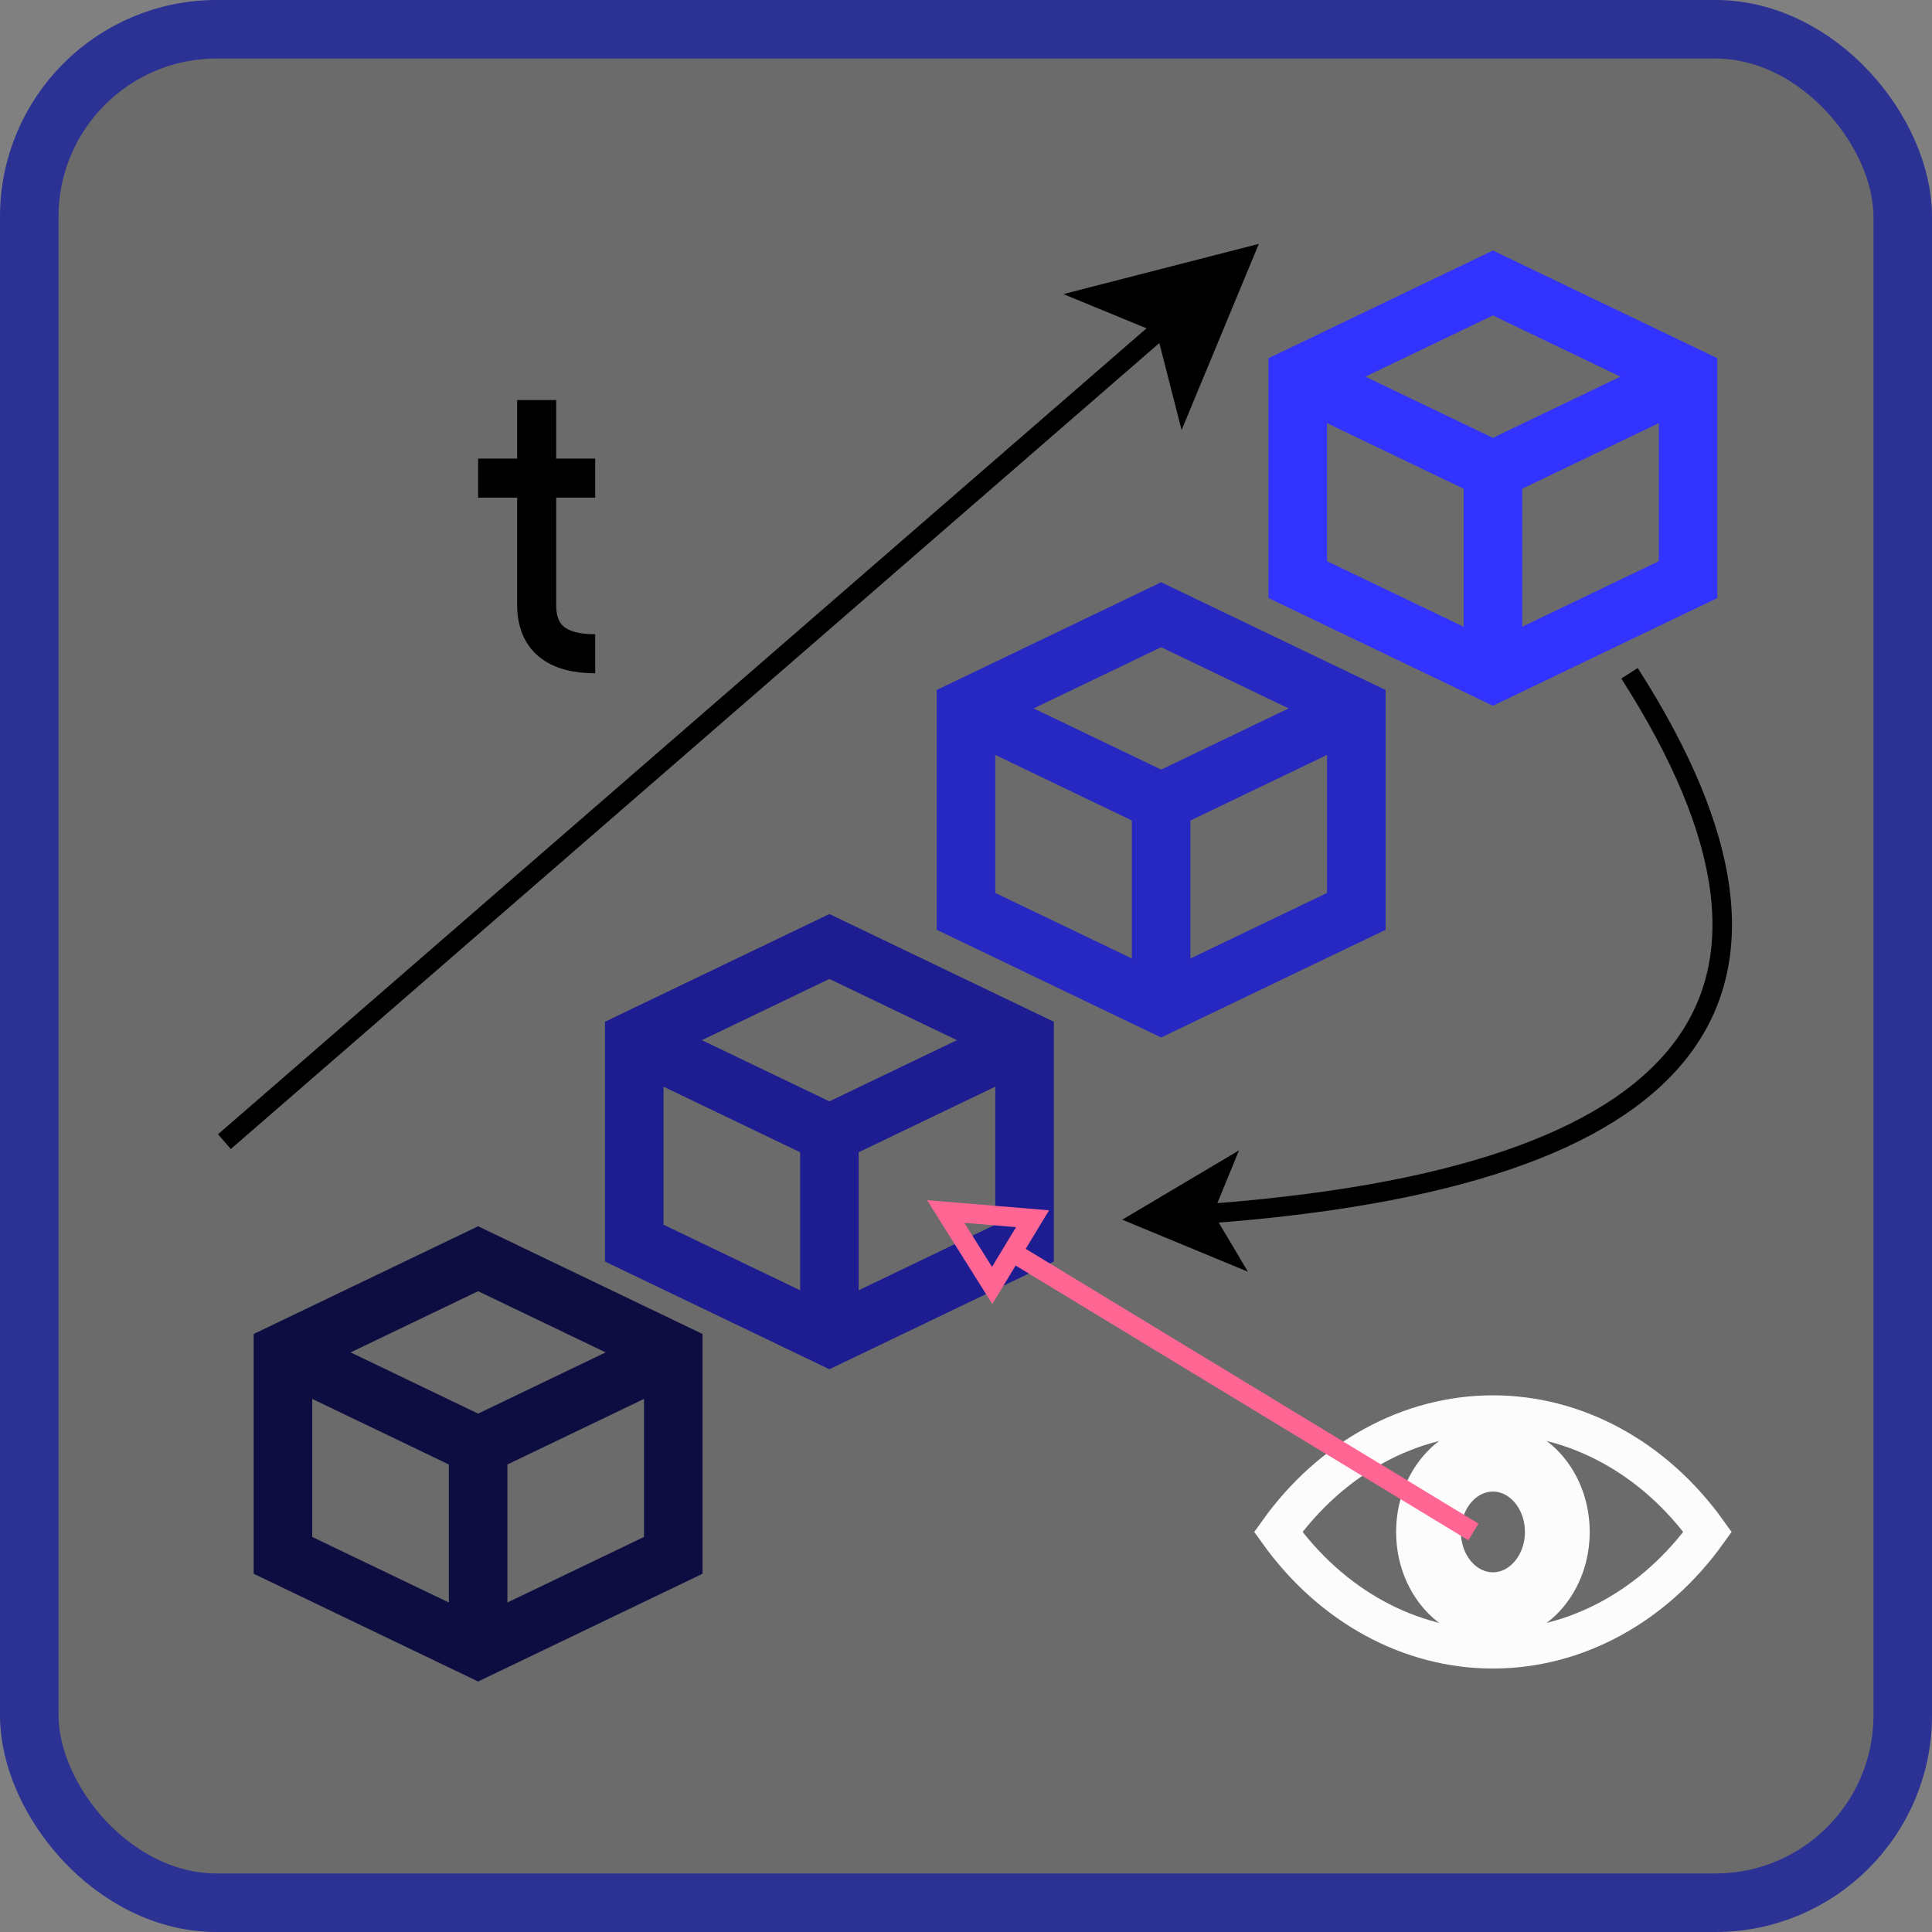 <?xml version="1.0" encoding="UTF-8"?>
<!-- Do not edit this file with editors other than diagrams.net -->
<!DOCTYPE svg PUBLIC "-//W3C//DTD SVG 1.1//EN" "http://www.w3.org/Graphics/SVG/1.1/DTD/svg11.dtd">
<svg xmlns="http://www.w3.org/2000/svg" xmlns:xlink="http://www.w3.org/1999/xlink" version="1.1" width="99px" height="99px" viewBox="-0.5 -0.5 99 99" content="&lt;mxfile host=&quot;Electron&quot; modified=&quot;2025-02-24T20:50:22.675Z&quot; agent=&quot;5.0 (Windows NT 10.0; Win64; x64) AppleWebKit/537.36 (KHTML, like Gecko) draw.io/20.3.0 Chrome/104.0.511.114 Electron/20.1.3 Safari/537.36&quot; etag=&quot;CXoMNwuErm1X_BmBlk0V&quot; version=&quot;20.3.0&quot; type=&quot;device&quot;&gt;&lt;diagram id=&quot;vCr_-WSZwl2gW-GqmnKL&quot; name=&quot;Page-1&quot;&gt;1VhNc5swEP01PiYDCAM+xjhOJxM3yeTQaW8yKKBERgzIX/31lUBgkIiL3dhx8YwHnlaLtO+ttGgA/MXmLoNpPKMhIgPLCDcDMBlY/BrxfwFsS8C2zRKIMhyWUAN4wb+RBA2JLnGI8pYho5QwnLbBgCYJClgLg1lG122zV0rab01hhDTgJYBER3/gkMXV6Iwd/g3hKGZKwwJWthLIYxjSdQMCtwPgZ5Sy8m6x8RERoavCUvabftBajytDCevT4fnRN6GHZ+Y2vXd++VEaP+Erq/SygmQp5ysHy7ZVADK6TEIknJgDMF7HmKGXFAaidc0Z51jMFkQ25yyj73WgAEdgFkhSOaNg/IoJ8SmhWeEcOGPxqzs2WqwxsEY2b9HnKae+QhlDmwYk532H6AKxbMtNKhGWHaQCr6yRVwLrHaEjp4TiBpcVBqWEotrxLsz8Rkb6gKiP/h71Rky7Qs7FlIpHnFN/OUd87uM5DN6jgqzHJSM4QbI7N7lJosKvOeTPbT61uBsTY2JbnVQ2uUuoeMFnkMMH1WYHDDV2qhxqslNhn86Od8HsmBNzMupOtNOwA4DCztD8WnbcC2bHci3XP2fuDA2FHUdf2c7KzvCC2RHXdHpGdhxXYcf74pWtqqn20YOS8EaUTfwpIDDPcdDe4XdBNvZFCYWtskqPUSMGw44YVFiGCGR41S7GugIj3/BEMR/JbnNRt35bcZHTZRYg2atZPSmOHHWX8ty2IwazCDHNUcFTPe1/oA4clFlCpJgXsQ9wjsgTzTHDNOFtc8oYXYiyjOBIAAEnDnHZj4mwHNeZ1sib1+JqOL2RfRlNtWyyujJv6otfmdxlDSy0E8I8roVUpf1iE4nPiGtMc/ca86I+v0ZbpCX3iRLWUUi2XD1hLV2slco+P2F71OeNhJ0TGrzvS1edmanjFFV2zvXLKj8yogU2xWLIRW/+JlnKg6q1Ku01HZilfaP3pS8Vrkb+kUuF7SmOgHfepaLHJhwss1WdTIct+foXQ3F1KkDVSFtBl64Iz1arq+Fxihhqiui3eXBW4LZhlgqDfM9uZ6j1oN06E+A3pctj9Xb/ZKx4PJ/pG31js+8/Zw+btz5nCB/JTS40H2qtvYLoO02nXDok9VUKAqaqIOVIoa+CLFVB7ugkCtLeIwfcf1zm6QXXoxQ6QGP/n6ostRZ1j1yXNHmqjo7eqfjj7mSzNN+dDoPbPw==&lt;/diagram&gt;&lt;/mxfile&gt;" style="background-color: rgb(255, 255, 255);"><rect x="-0.5" y="-0.5" width="99" height="99" fill="#808080" stroke="none"/><defs/><g><rect x="1" y="1" width="96" height="96" rx="9.6" ry="9.6" fill="#6b6b6b" stroke="#2b3294" stroke-width="3" pointer-events="all"/><path d="M 24 64 L 34 68.8 L 34 79.2 L 24 84 L 14 79.2 L 14 68.8 Z" fill="none" stroke="#0d0d42" stroke-width="3" stroke-miterlimit="10" pointer-events="all"/><path d="M 14 68.8 L 24 73.6 L 34 68.8 M 24 73.6 L 24 84" fill="none" stroke="#0d0d42" stroke-width="3" stroke-miterlimit="10" pointer-events="all"/><path d="M 42 48 L 52 52.8 L 52 63.2 L 42 68 L 32 63.2 L 32 52.8 Z" fill="none" stroke="#1d1d91" stroke-width="3" stroke-miterlimit="10" pointer-events="all"/><path d="M 32 52.8 L 42 57.6 L 52 52.8 M 42 57.6 L 42 68" fill="none" stroke="#1d1d91" stroke-width="3" stroke-miterlimit="10" pointer-events="all"/><path d="M 59 31 L 69 35.8 L 69 46.2 L 59 51 L 49 46.2 L 49 35.8 Z" fill="none" stroke="#2727c2" stroke-width="3" stroke-miterlimit="10" pointer-events="all"/><path d="M 49 35.8 L 59 40.6 L 69 35.8 M 59 40.6 L 59 51" fill="none" stroke="#2727c2" stroke-width="3" stroke-miterlimit="10" pointer-events="all"/><path d="M 76 14 L 86 18.8 L 86 29.2 L 76 34 L 66 29.2 L 66 18.8 Z" fill="none" stroke="#3333ff" stroke-width="3" stroke-miterlimit="10" pointer-events="all"/><path d="M 66 18.8 L 76 23.6 L 86 18.8 M 76 23.6 L 76 34" fill="none" stroke="#3333ff" stroke-width="3" stroke-miterlimit="10" pointer-events="all"/><path d="M 11 58 L 59.19 16.17" fill="none" stroke="rgb(0, 0, 0)" stroke-miterlimit="10" pointer-events="stroke"/><path d="M 63.16 12.73 L 60.16 19.96 L 59.19 16.17 L 55.57 14.68 Z" fill="rgb(0, 0, 0)" stroke="rgb(0, 0, 0)" stroke-miterlimit="10" pointer-events="all"/><path d="M 65 78 C 67.72 74.2 71.75 72 76 72 C 80.25 72 84.28 74.2 87 78 C 84.28 81.8 80.25 84 76 84 C 71.75 84 67.72 81.8 65 78 Z" fill="none" stroke="#fcfcfc" stroke-width="2" stroke-miterlimit="10" pointer-events="all"/><ellipse cx="76" cy="78" rx="3.96" ry="4.603" fill="none" stroke="#fcfcfc" stroke-width="2" pointer-events="all"/><ellipse cx="76" cy="78" rx="2.64" ry="3.068" fill="none" stroke="#fcfcfc" stroke-width="2" pointer-events="all"/><path d="M 75 78 L 51.37 63.66" fill="none" stroke="#ff6694" stroke-miterlimit="10" pointer-events="stroke"/><path d="M 47.96 61.58 L 52.41 61.95 L 50.34 65.37 Z" fill="none" stroke="#ff6694" stroke-miterlimit="10" pointer-events="all"/><path d="M 83 34 Q 99 59 61.11 61.71" fill="none" stroke="#000000" stroke-miterlimit="10" pointer-events="stroke"/><path d="M 58.12 61.92 L 61.96 59.64 L 61.11 61.71 L 62.25 63.63 Z" fill="#000000" stroke="#000000" stroke-miterlimit="10" pointer-events="all"/><path d="M 30 33 Q 27 33 27 30.5 Q 27 28 27 20" fill="none" stroke="rgb(0, 0, 0)" stroke-width="2" stroke-miterlimit="10" pointer-events="stroke"/><path d="M 24 24 L 30 24" fill="none" stroke="rgb(0, 0, 0)" stroke-width="2" stroke-miterlimit="10" pointer-events="stroke"/></g></svg>